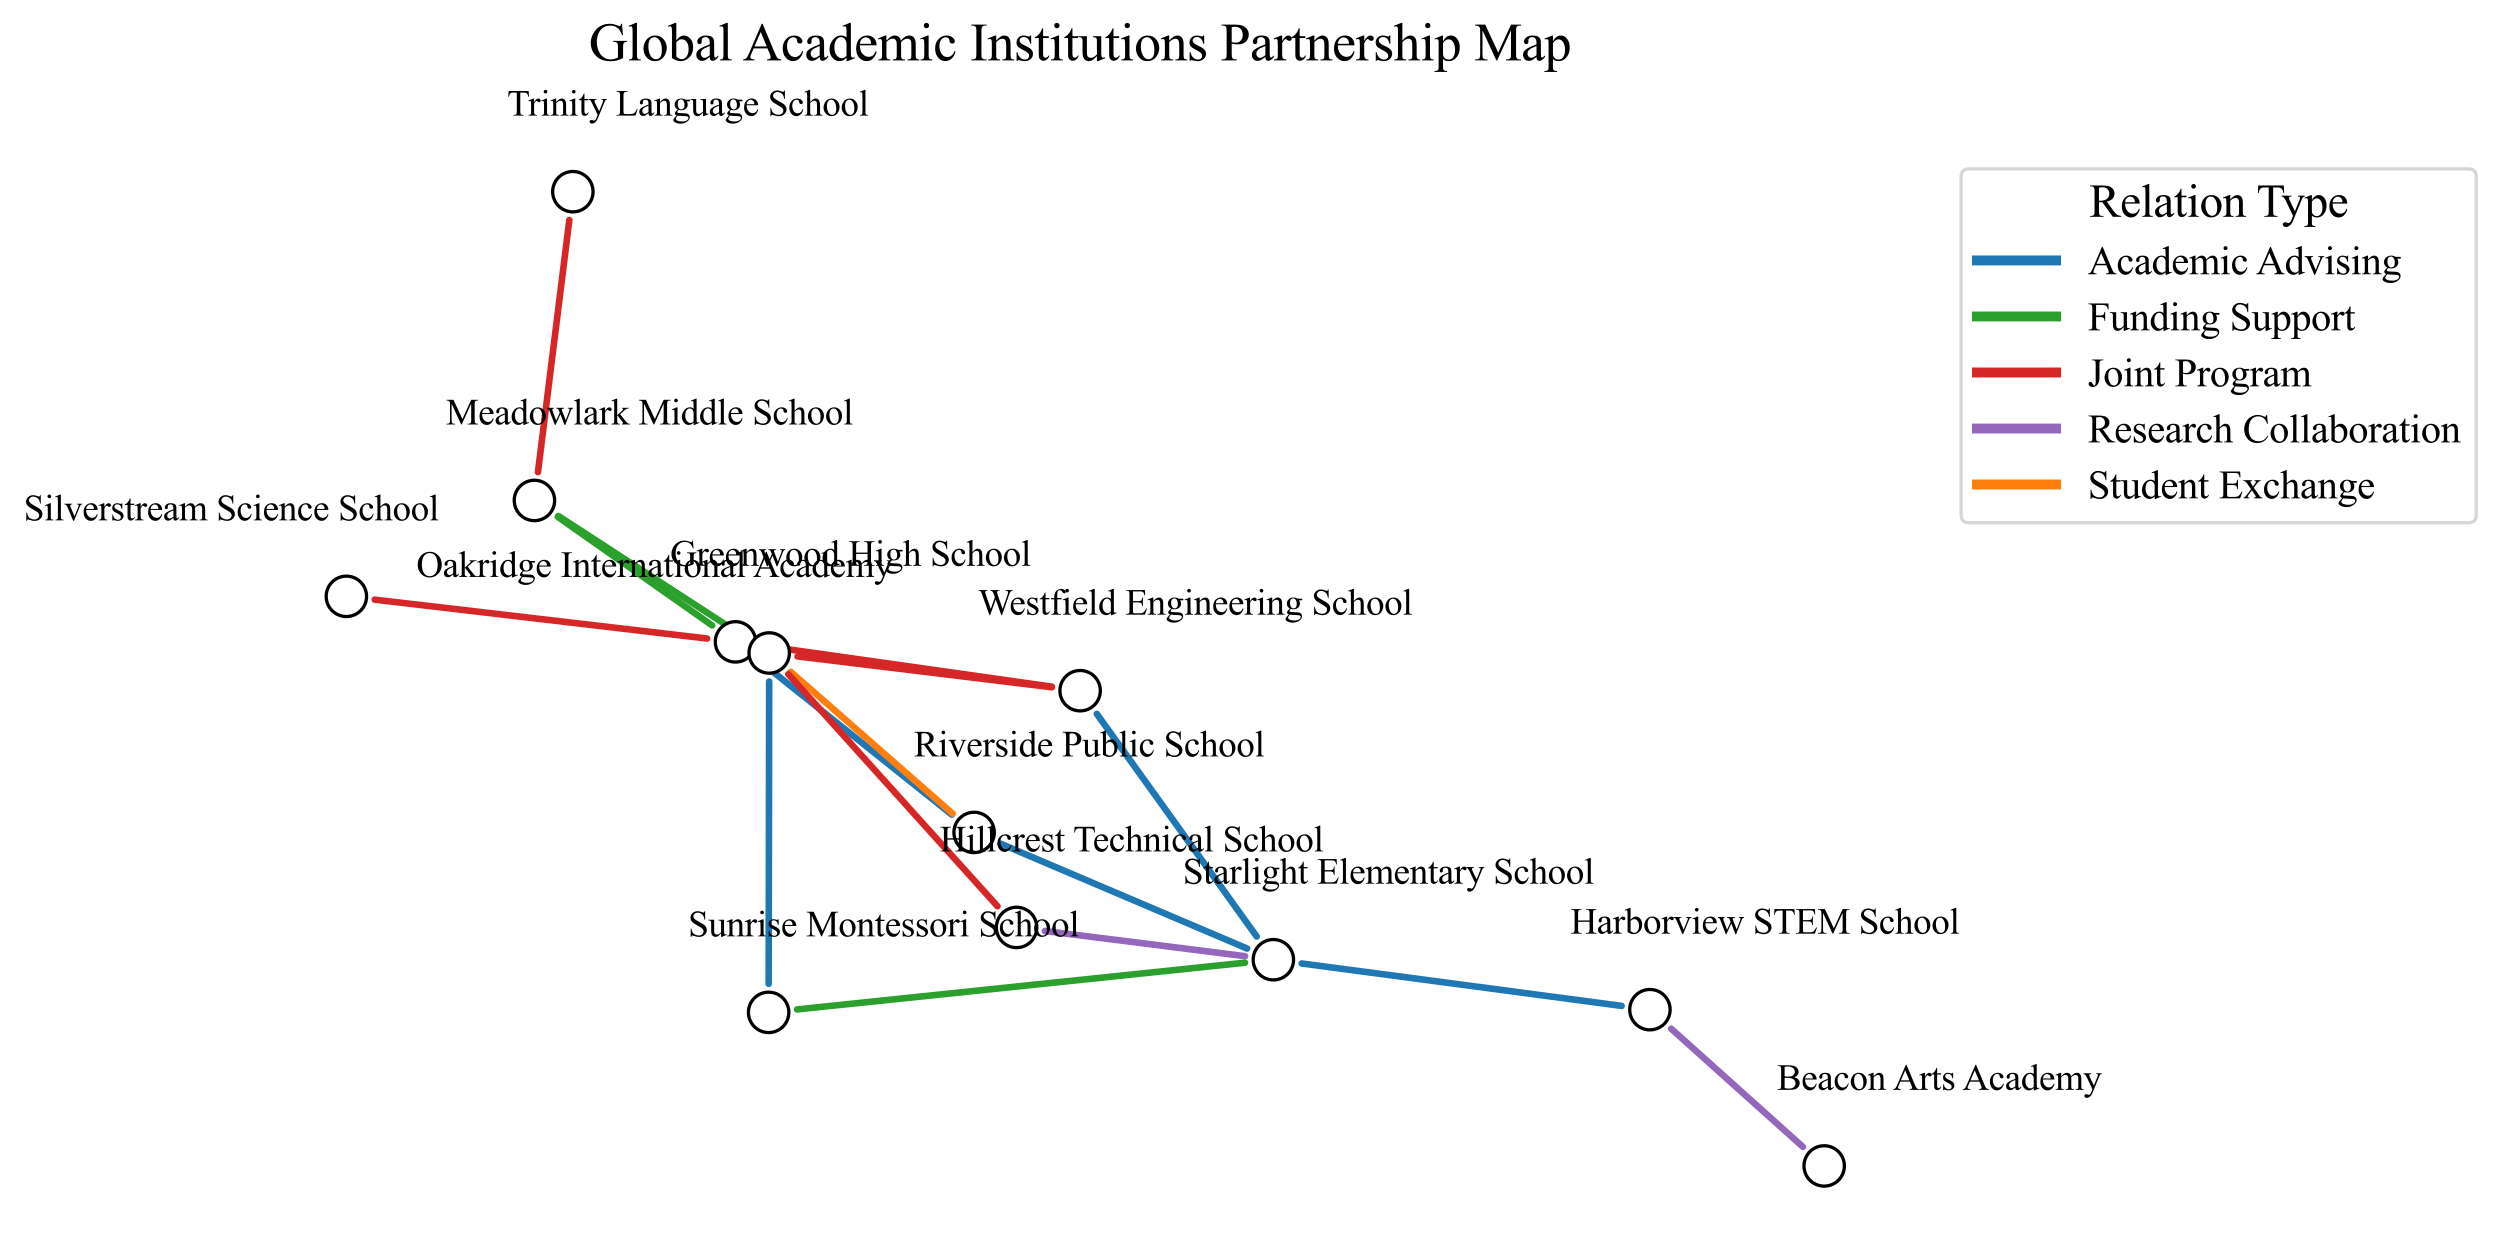 <?xml version="1.0" encoding="utf-8" standalone="no"?>
<!DOCTYPE svg PUBLIC "-//W3C//DTD SVG 1.1//EN"
  "http://www.w3.org/Graphics/SVG/1.1/DTD/svg11.dtd">
<svg xmlns:xlink="http://www.w3.org/1999/xlink" width="757.89pt" height="378.15pt" viewBox="0 0 757.89 378.15" xmlns="http://www.w3.org/2000/svg" version="1.1">
 <defs>
  <style type="text/css">*{stroke-linejoin: round; stroke-linecap: butt}</style>
 </defs>
 <g id="figure_1">
  <g id="patch_1">
   <path d="M 0 378.15 
L 757.89 378.15 
L 757.89 -0 
L 0 -0 
z
" style="fill: #ffffff"/>
  </g>
  <g id="axes_1">
   <g id="patch_2">
    <path d="M 215.879 189.598 
Q 192.49 173.147 169.1 156.697 
" clip-path="url(#p1dee6c6924)" style="fill: none; stroke: #2ca02c; stroke-width: 2; stroke-linecap: round"/>
   </g>
   <g id="patch_3">
    <path d="M 214.366 193.576 
Q 163.985 187.683 113.605 181.79 
" clip-path="url(#p1dee6c6924)" style="fill: none; stroke: #d62728; stroke-width: 2; stroke-linecap: round"/>
   </g>
   <g id="patch_4">
    <path d="M 231.191 197.294 
Q 232.19 197.623 233.19 197.953 
" clip-path="url(#p1dee6c6924)" style="fill: none; stroke: #9467bd; stroke-width: 2; stroke-linecap: round"/>
   </g>
   <g id="patch_5">
    <path d="M 229.733 199.986 
Q 259.138 223.472 288.544 246.957 
" clip-path="url(#p1dee6c6924)" style="fill: none; stroke: #1f77b4; stroke-width: 2; stroke-linecap: round"/>
   </g>
   <g id="patch_6">
    <path d="M 231.54 195.797 
Q 275.207 201.984 318.875 208.172 
" clip-path="url(#p1dee6c6924)" style="fill: none; stroke: #d62728; stroke-width: 2; stroke-linecap: round"/>
   </g>
   <g id="patch_7">
    <path d="M 169.277 156.432 
Q 197.603 174.834 225.93 193.237 
" clip-path="url(#p1dee6c6924)" style="fill: none; stroke: #2ca02c; stroke-width: 2; stroke-linecap: round"/>
   </g>
   <g id="patch_8">
    <path d="M 163.085 143.119 
Q 167.841 104.912 172.597 66.705 
" clip-path="url(#p1dee6c6924)" style="fill: none; stroke: #d62728; stroke-width: 2; stroke-linecap: round"/>
   </g>
   <g id="patch_9">
    <path d="M 233.176 206.615 
Q 233.102 252.431 233.029 298.248 
" clip-path="url(#p1dee6c6924)" style="fill: none; stroke: #1f77b4; stroke-width: 2; stroke-linecap: round"/>
   </g>
   <g id="patch_10">
    <path d="M 241.788 198.996 
Q 280.319 203.67 318.85 208.344 
" clip-path="url(#p1dee6c6924)" style="fill: none; stroke: #d62728; stroke-width: 2; stroke-linecap: round"/>
   </g>
   <g id="patch_11">
    <path d="M 239.706 203.66 
Q 264.252 225.158 288.797 246.657 
" clip-path="url(#p1dee6c6924)" style="fill: none; stroke: #ff7f0e; stroke-width: 2; stroke-linecap: round"/>
   </g>
   <g id="patch_12">
    <path d="M 238.987 204.385 
Q 270.687 239.557 302.386 274.729 
" clip-path="url(#p1dee6c6924)" style="fill: none; stroke: #d62728; stroke-width: 2; stroke-linecap: round"/>
   </g>
   <g id="patch_13">
    <path d="M 303.281 255.751 
Q 340.673 271.655 378.065 287.559 
" clip-path="url(#p1dee6c6924)" style="fill: none; stroke: #1f77b4; stroke-width: 2; stroke-linecap: round"/>
   </g>
   <g id="patch_14">
    <path d="M 332.498 216.418 
Q 356.739 250.165 380.979 283.913 
" clip-path="url(#p1dee6c6924)" style="fill: none; stroke: #1f77b4; stroke-width: 2; stroke-linecap: round"/>
   </g>
   <g id="patch_15">
    <path d="M 394.619 292.086 
Q 443.108 298.515 491.597 304.945 
" clip-path="url(#p1dee6c6924)" style="fill: none; stroke: #1f77b4; stroke-width: 2; stroke-linecap: round"/>
   </g>
   <g id="patch_16">
    <path d="M 377.437 289.867 
Q 347.107 286.054 316.776 282.241 
" clip-path="url(#p1dee6c6924)" style="fill: none; stroke: #9467bd; stroke-width: 2; stroke-linecap: round"/>
   </g>
   <g id="patch_17">
    <path d="M 377.417 291.846 
Q 309.524 298.927 241.63 306.009 
" clip-path="url(#p1dee6c6924)" style="fill: none; stroke: #2ca02c; stroke-width: 2; stroke-linecap: round"/>
   </g>
   <g id="patch_18">
    <path d="M 506.628 311.864 
Q 526.596 329.772 546.564 347.68 
" clip-path="url(#p1dee6c6924)" style="fill: none; stroke: #9467bd; stroke-width: 2; stroke-linecap: round"/>
   </g>
   <g id="PathCollection_1">
    <defs>
     <path id="meded8bd2a6" d="M 0 6.124 
C 1.624 6.124 3.182 5.478 4.33 4.33 
C 5.478 3.182 6.124 1.624 6.124 0 
C 6.124 -1.624 5.478 -3.182 4.33 -4.33 
C 3.182 -5.478 1.624 -6.124 0 -6.124 
C -1.624 -6.124 -3.182 -5.478 -4.33 -4.33 
C -5.478 -3.182 -6.124 -1.624 -6.124 0 
C -6.124 1.624 -5.478 3.182 -4.33 4.33 
C -3.182 5.478 -1.624 6.124 0 6.124 
z
" style="stroke: #000000"/>
    </defs>
    <g clip-path="url(#p1dee6c6924)">
     <use xlink:href="#meded8bd2a6" x="222.966" y="194.582" style="fill: #ffffff; stroke: #000000"/>
     <use xlink:href="#meded8bd2a6" x="162.015" y="151.714" style="fill: #ffffff; stroke: #000000"/>
     <use xlink:href="#meded8bd2a6" x="105.004" y="180.784" style="fill: #ffffff; stroke: #000000"/>
     <use xlink:href="#meded8bd2a6" x="233.19" y="197.953" style="fill: #ffffff; stroke: #000000"/>
     <use xlink:href="#meded8bd2a6" x="295.31" y="252.361" style="fill: #ffffff; stroke: #000000"/>
     <use xlink:href="#meded8bd2a6" x="327.448" y="209.387" style="fill: #ffffff; stroke: #000000"/>
     <use xlink:href="#meded8bd2a6" x="386.032" y="290.947" style="fill: #ffffff; stroke: #000000"/>
     <use xlink:href="#meded8bd2a6" x="500.183" y="306.083" style="fill: #ffffff; stroke: #000000"/>
     <use xlink:href="#meded8bd2a6" x="308.183" y="281.16" style="fill: #ffffff; stroke: #000000"/>
     <use xlink:href="#meded8bd2a6" x="233.015" y="306.907" style="fill: #ffffff; stroke: #000000"/>
     <use xlink:href="#meded8bd2a6" x="553.01" y="353.461" style="fill: #ffffff; stroke: #000000"/>
     <use xlink:href="#meded8bd2a6" x="173.667" y="58.11" style="fill: #ffffff; stroke: #000000"/>
    </g>
   </g>
   <g id="text_1">
    <!-- Global Academic Institutions Partnership Map -->
    <g transform="translate(178.511 18.31) scale(0.16 -0.16)">
     <defs>
      <path id="TimesNewRomanPSMT-47" d="M 3928 4334 
L 4038 2997 
L 3928 2997 
Q 3763 3497 3500 3750 
Q 3122 4116 2528 4116 
Q 1719 4116 1297 3475 
Q 944 2934 944 2188 
Q 944 1581 1178 1081 
Q 1413 581 1792 348 
Q 2172 116 2572 116 
Q 2806 116 3025 175 
Q 3244 234 3447 350 
L 3447 1575 
Q 3447 1894 3398 1992 
Q 3350 2091 3248 2142 
Q 3147 2194 2891 2194 
L 2891 2313 
L 4531 2313 
L 4531 2194 
L 4453 2194 
Q 4209 2194 4119 2031 
Q 4056 1916 4056 1575 
L 4056 278 
Q 3697 84 3347 -6 
Q 2997 -97 2569 -97 
Q 1341 -97 703 691 
Q 225 1281 225 2053 
Q 225 2613 494 3125 
Q 813 3734 1369 4063 
Q 1834 4334 2469 4334 
Q 2700 4334 2889 4296 
Q 3078 4259 3425 4131 
Q 3600 4066 3659 4066 
Q 3719 4066 3761 4120 
Q 3803 4175 3813 4334 
L 3928 4334 
z
" transform="scale(0.016)"/>
      <path id="TimesNewRomanPSMT-6c" d="M 1184 4444 
L 1184 647 
Q 1184 378 1223 290 
Q 1263 203 1344 158 
Q 1425 113 1647 113 
L 1647 0 
L 244 0 
L 244 113 
Q 441 113 512 153 
Q 584 194 625 287 
Q 666 381 666 647 
L 666 3247 
Q 666 3731 644 3842 
Q 622 3953 573 3993 
Q 525 4034 450 4034 
Q 369 4034 244 3984 
L 191 4094 
L 1044 4444 
L 1184 4444 
z
" transform="scale(0.016)"/>
      <path id="TimesNewRomanPSMT-6f" d="M 1600 2947 
Q 2250 2947 2644 2453 
Q 2978 2031 2978 1484 
Q 2978 1100 2793 706 
Q 2609 313 2286 112 
Q 1963 -88 1566 -88 
Q 919 -88 538 428 
Q 216 863 216 1403 
Q 216 1797 411 2186 
Q 606 2575 925 2761 
Q 1244 2947 1600 2947 
z
M 1503 2744 
Q 1338 2744 1170 2645 
Q 1003 2547 900 2300 
Q 797 2053 797 1666 
Q 797 1041 1045 587 
Q 1294 134 1700 134 
Q 2003 134 2200 384 
Q 2397 634 2397 1244 
Q 2397 2006 2069 2444 
Q 1847 2744 1503 2744 
z
" transform="scale(0.016)"/>
      <path id="TimesNewRomanPSMT-62" d="M 984 2369 
Q 1400 2947 1881 2947 
Q 2322 2947 2650 2570 
Q 2978 2194 2978 1541 
Q 2978 778 2472 313 
Q 2038 -88 1503 -88 
Q 1253 -88 995 3 
Q 738 94 469 275 
L 469 3241 
Q 469 3728 445 3840 
Q 422 3953 372 3993 
Q 322 4034 247 4034 
Q 159 4034 28 3984 
L -16 4094 
L 844 4444 
L 984 4444 
L 984 2369 
z
M 984 2169 
L 984 456 
Q 1144 300 1314 220 
Q 1484 141 1663 141 
Q 1947 141 2192 453 
Q 2438 766 2438 1363 
Q 2438 1913 2192 2208 
Q 1947 2503 1634 2503 
Q 1469 2503 1303 2419 
Q 1178 2356 984 2169 
z
" transform="scale(0.016)"/>
      <path id="TimesNewRomanPSMT-61" d="M 1822 413 
Q 1381 72 1269 19 
Q 1100 -59 909 -59 
Q 613 -59 420 144 
Q 228 347 228 678 
Q 228 888 322 1041 
Q 450 1253 767 1440 
Q 1084 1628 1822 1897 
L 1822 2009 
Q 1822 2438 1686 2597 
Q 1550 2756 1291 2756 
Q 1094 2756 978 2650 
Q 859 2544 859 2406 
L 866 2225 
Q 866 2081 792 2003 
Q 719 1925 600 1925 
Q 484 1925 411 2006 
Q 338 2088 338 2228 
Q 338 2497 613 2722 
Q 888 2947 1384 2947 
Q 1766 2947 2009 2819 
Q 2194 2722 2281 2516 
Q 2338 2381 2338 1966 
L 2338 994 
Q 2338 584 2353 492 
Q 2369 400 2405 369 
Q 2441 338 2488 338 
Q 2538 338 2575 359 
Q 2641 400 2828 588 
L 2828 413 
Q 2478 -56 2159 -56 
Q 2006 -56 1915 50 
Q 1825 156 1822 413 
z
M 1822 616 
L 1822 1706 
Q 1350 1519 1213 1441 
Q 966 1303 859 1153 
Q 753 1003 753 825 
Q 753 600 887 451 
Q 1022 303 1197 303 
Q 1434 303 1822 616 
z
" transform="scale(0.016)"/>
      <path id="TimesNewRomanPSMT-20" transform="scale(0.016)"/>
      <path id="TimesNewRomanPSMT-41" d="M 2928 1419 
L 1288 1419 
L 1000 750 
Q 894 503 894 381 
Q 894 284 986 211 
Q 1078 138 1384 116 
L 1384 0 
L 50 0 
L 50 116 
Q 316 163 394 238 
Q 553 388 747 847 
L 2238 4334 
L 2347 4334 
L 3822 809 
Q 4000 384 4145 257 
Q 4291 131 4550 116 
L 4550 0 
L 2878 0 
L 2878 116 
Q 3131 128 3220 200 
Q 3309 272 3309 375 
Q 3309 513 3184 809 
L 2928 1419 
z
M 2841 1650 
L 2122 3363 
L 1384 1650 
L 2841 1650 
z
" transform="scale(0.016)"/>
      <path id="TimesNewRomanPSMT-63" d="M 2631 1088 
Q 2516 522 2178 217 
Q 1841 -88 1431 -88 
Q 944 -88 581 321 
Q 219 731 219 1428 
Q 219 2103 620 2525 
Q 1022 2947 1584 2947 
Q 2006 2947 2278 2723 
Q 2550 2500 2550 2259 
Q 2550 2141 2473 2067 
Q 2397 1994 2259 1994 
Q 2075 1994 1981 2113 
Q 1928 2178 1911 2362 
Q 1894 2547 1784 2644 
Q 1675 2738 1481 2738 
Q 1169 2738 978 2506 
Q 725 2200 725 1697 
Q 725 1184 976 792 
Q 1228 400 1656 400 
Q 1963 400 2206 609 
Q 2378 753 2541 1131 
L 2631 1088 
z
" transform="scale(0.016)"/>
      <path id="TimesNewRomanPSMT-64" d="M 2222 322 
Q 2013 103 1813 7 
Q 1613 -88 1381 -88 
Q 913 -88 563 304 
Q 213 697 213 1313 
Q 213 1928 600 2439 
Q 988 2950 1597 2950 
Q 1975 2950 2222 2709 
L 2222 3238 
Q 2222 3728 2198 3840 
Q 2175 3953 2125 3993 
Q 2075 4034 2000 4034 
Q 1919 4034 1784 3984 
L 1744 4094 
L 2597 4444 
L 2738 4444 
L 2738 1134 
Q 2738 631 2761 520 
Q 2784 409 2836 365 
Q 2888 322 2956 322 
Q 3041 322 3181 375 
L 3216 266 
L 2366 -88 
L 2222 -88 
L 2222 322 
z
M 2222 541 
L 2222 2016 
Q 2203 2228 2109 2403 
Q 2016 2578 1861 2667 
Q 1706 2756 1559 2756 
Q 1284 2756 1069 2509 
Q 784 2184 784 1559 
Q 784 928 1059 592 
Q 1334 256 1672 256 
Q 1956 256 2222 541 
z
" transform="scale(0.016)"/>
      <path id="TimesNewRomanPSMT-65" d="M 681 1784 
Q 678 1147 991 784 
Q 1303 422 1725 422 
Q 2006 422 2214 576 
Q 2422 731 2563 1106 
L 2659 1044 
Q 2594 616 2278 264 
Q 1963 -88 1488 -88 
Q 972 -88 605 314 
Q 238 716 238 1394 
Q 238 2128 614 2539 
Q 991 2950 1559 2950 
Q 2041 2950 2350 2633 
Q 2659 2316 2659 1784 
L 681 1784 
z
M 681 1966 
L 2006 1966 
Q 1991 2241 1941 2353 
Q 1863 2528 1708 2628 
Q 1553 2728 1384 2728 
Q 1125 2728 920 2526 
Q 716 2325 681 1966 
z
" transform="scale(0.016)"/>
      <path id="TimesNewRomanPSMT-6d" d="M 1050 2338 
Q 1363 2650 1419 2697 
Q 1559 2816 1721 2881 
Q 1884 2947 2044 2947 
Q 2313 2947 2506 2790 
Q 2700 2634 2766 2338 
Q 3088 2713 3309 2830 
Q 3531 2947 3766 2947 
Q 3994 2947 4170 2830 
Q 4347 2713 4450 2447 
Q 4519 2266 4519 1878 
L 4519 647 
Q 4519 378 4559 278 
Q 4591 209 4675 161 
Q 4759 113 4950 113 
L 4950 0 
L 3538 0 
L 3538 113 
L 3597 113 
Q 3781 113 3884 184 
Q 3956 234 3988 344 
Q 4000 397 4000 647 
L 4000 1878 
Q 4000 2228 3916 2372 
Q 3794 2572 3525 2572 
Q 3359 2572 3192 2489 
Q 3025 2406 2788 2181 
L 2781 2147 
L 2788 2013 
L 2788 647 
Q 2788 353 2820 281 
Q 2853 209 2943 161 
Q 3034 113 3253 113 
L 3253 0 
L 1806 0 
L 1806 113 
Q 2044 113 2133 169 
Q 2222 225 2256 338 
Q 2272 391 2272 647 
L 2272 1878 
Q 2272 2228 2169 2381 
Q 2031 2581 1784 2581 
Q 1616 2581 1450 2491 
Q 1191 2353 1050 2181 
L 1050 647 
Q 1050 366 1089 281 
Q 1128 197 1204 155 
Q 1281 113 1516 113 
L 1516 0 
L 100 0 
L 100 113 
Q 297 113 375 155 
Q 453 197 493 289 
Q 534 381 534 647 
L 534 1741 
Q 534 2213 506 2350 
Q 484 2453 437 2492 
Q 391 2531 309 2531 
Q 222 2531 100 2484 
L 53 2597 
L 916 2947 
L 1050 2947 
L 1050 2338 
z
" transform="scale(0.016)"/>
      <path id="TimesNewRomanPSMT-69" d="M 928 4444 
Q 1059 4444 1151 4351 
Q 1244 4259 1244 4128 
Q 1244 3997 1151 3903 
Q 1059 3809 928 3809 
Q 797 3809 703 3903 
Q 609 3997 609 4128 
Q 609 4259 701 4351 
Q 794 4444 928 4444 
z
M 1188 2947 
L 1188 647 
Q 1188 378 1227 289 
Q 1266 200 1342 156 
Q 1419 113 1622 113 
L 1622 0 
L 231 0 
L 231 113 
Q 441 113 512 153 
Q 584 194 626 287 
Q 669 381 669 647 
L 669 1750 
Q 669 2216 641 2353 
Q 619 2453 572 2492 
Q 525 2531 444 2531 
Q 356 2531 231 2484 
L 188 2597 
L 1050 2947 
L 1188 2947 
z
" transform="scale(0.016)"/>
      <path id="TimesNewRomanPSMT-49" d="M 1975 116 
L 1975 0 
L 159 0 
L 159 116 
L 309 116 
Q 572 116 691 269 
Q 766 369 766 750 
L 766 3488 
Q 766 3809 725 3913 
Q 694 3991 597 4047 
Q 459 4122 309 4122 
L 159 4122 
L 159 4238 
L 1975 4238 
L 1975 4122 
L 1822 4122 
Q 1563 4122 1444 3969 
Q 1366 3869 1366 3488 
L 1366 750 
Q 1366 428 1406 325 
Q 1438 247 1538 191 
Q 1672 116 1822 116 
L 1975 116 
z
" transform="scale(0.016)"/>
      <path id="TimesNewRomanPSMT-6e" d="M 1034 2341 
Q 1538 2947 1994 2947 
Q 2228 2947 2397 2830 
Q 2566 2713 2666 2444 
Q 2734 2256 2734 1869 
L 2734 647 
Q 2734 375 2778 278 
Q 2813 200 2889 156 
Q 2966 113 3172 113 
L 3172 0 
L 1756 0 
L 1756 113 
L 1816 113 
Q 2016 113 2095 173 
Q 2175 234 2206 353 
Q 2219 400 2219 647 
L 2219 1819 
Q 2219 2209 2117 2386 
Q 2016 2563 1775 2563 
Q 1403 2563 1034 2156 
L 1034 647 
Q 1034 356 1069 288 
Q 1113 197 1189 155 
Q 1266 113 1500 113 
L 1500 0 
L 84 0 
L 84 113 
L 147 113 
Q 366 113 442 223 
Q 519 334 519 647 
L 519 1709 
Q 519 2225 495 2337 
Q 472 2450 423 2490 
Q 375 2531 294 2531 
Q 206 2531 84 2484 
L 38 2597 
L 900 2947 
L 1034 2947 
L 1034 2341 
z
" transform="scale(0.016)"/>
      <path id="TimesNewRomanPSMT-73" d="M 2050 2947 
L 2050 1972 
L 1947 1972 
Q 1828 2431 1642 2597 
Q 1456 2763 1169 2763 
Q 950 2763 815 2647 
Q 681 2531 681 2391 
Q 681 2216 781 2091 
Q 878 1963 1175 1819 
L 1631 1597 
Q 2266 1288 2266 781 
Q 2266 391 1970 151 
Q 1675 -88 1309 -88 
Q 1047 -88 709 6 
Q 606 38 541 38 
Q 469 38 428 -44 
L 325 -44 
L 325 978 
L 428 978 
Q 516 541 762 319 
Q 1009 97 1316 97 
Q 1531 97 1667 223 
Q 1803 350 1803 528 
Q 1803 744 1651 891 
Q 1500 1038 1047 1263 
Q 594 1488 453 1669 
Q 313 1847 313 2119 
Q 313 2472 555 2709 
Q 797 2947 1181 2947 
Q 1350 2947 1591 2875 
Q 1750 2828 1803 2828 
Q 1853 2828 1881 2850 
Q 1909 2872 1947 2947 
L 2050 2947 
z
" transform="scale(0.016)"/>
      <path id="TimesNewRomanPSMT-74" d="M 1031 3803 
L 1031 2863 
L 1700 2863 
L 1700 2644 
L 1031 2644 
L 1031 788 
Q 1031 509 1111 412 
Q 1191 316 1316 316 
Q 1419 316 1516 380 
Q 1613 444 1666 569 
L 1788 569 
Q 1678 263 1478 108 
Q 1278 -47 1066 -47 
Q 922 -47 784 33 
Q 647 113 581 261 
Q 516 409 516 719 
L 516 2644 
L 63 2644 
L 63 2747 
Q 234 2816 414 2980 
Q 594 3144 734 3369 
Q 806 3488 934 3803 
L 1031 3803 
z
" transform="scale(0.016)"/>
      <path id="TimesNewRomanPSMT-75" d="M 2709 2863 
L 2709 1128 
Q 2709 631 2732 520 
Q 2756 409 2807 365 
Q 2859 322 2928 322 
Q 3025 322 3147 375 
L 3191 266 
L 2334 -88 
L 2194 -88 
L 2194 519 
Q 1825 119 1631 15 
Q 1438 -88 1222 -88 
Q 981 -88 804 51 
Q 628 191 559 409 
Q 491 628 491 1028 
L 491 2306 
Q 491 2509 447 2587 
Q 403 2666 317 2708 
Q 231 2750 6 2747 
L 6 2863 
L 1009 2863 
L 1009 947 
Q 1009 547 1148 422 
Q 1288 297 1484 297 
Q 1619 297 1789 381 
Q 1959 466 2194 703 
L 2194 2325 
Q 2194 2569 2105 2655 
Q 2016 2741 1734 2747 
L 1734 2863 
L 2709 2863 
z
" transform="scale(0.016)"/>
      <path id="TimesNewRomanPSMT-50" d="M 1313 1984 
L 1313 750 
Q 1313 350 1400 253 
Q 1519 116 1759 116 
L 1922 116 
L 1922 0 
L 106 0 
L 106 116 
L 266 116 
Q 534 116 650 291 
Q 713 388 713 750 
L 713 3488 
Q 713 3888 628 3984 
Q 506 4122 266 4122 
L 106 4122 
L 106 4238 
L 1659 4238 
Q 2228 4238 2556 4120 
Q 2884 4003 3109 3725 
Q 3334 3447 3334 3066 
Q 3334 2547 2992 2222 
Q 2650 1897 2025 1897 
Q 1872 1897 1694 1919 
Q 1516 1941 1313 1984 
z
M 1313 2163 
Q 1478 2131 1606 2115 
Q 1734 2100 1825 2100 
Q 2150 2100 2386 2351 
Q 2622 2603 2622 3003 
Q 2622 3278 2509 3514 
Q 2397 3750 2190 3867 
Q 1984 3984 1722 3984 
Q 1563 3984 1313 3925 
L 1313 2163 
z
" transform="scale(0.016)"/>
      <path id="TimesNewRomanPSMT-72" d="M 1038 2947 
L 1038 2303 
Q 1397 2947 1775 2947 
Q 1947 2947 2059 2842 
Q 2172 2738 2172 2600 
Q 2172 2478 2090 2393 
Q 2009 2309 1897 2309 
Q 1788 2309 1652 2417 
Q 1516 2525 1450 2525 
Q 1394 2525 1328 2463 
Q 1188 2334 1038 2041 
L 1038 669 
Q 1038 431 1097 309 
Q 1138 225 1241 169 
Q 1344 113 1538 113 
L 1538 0 
L 72 0 
L 72 113 
Q 291 113 397 181 
Q 475 231 506 341 
Q 522 394 522 644 
L 522 1753 
Q 522 2253 501 2348 
Q 481 2444 426 2487 
Q 372 2531 291 2531 
Q 194 2531 72 2484 
L 41 2597 
L 906 2947 
L 1038 2947 
z
" transform="scale(0.016)"/>
      <path id="TimesNewRomanPSMT-68" d="M 1041 4444 
L 1041 2350 
Q 1388 2731 1591 2839 
Q 1794 2947 1997 2947 
Q 2241 2947 2416 2812 
Q 2591 2678 2675 2391 
Q 2734 2191 2734 1659 
L 2734 647 
Q 2734 375 2778 275 
Q 2809 200 2884 156 
Q 2959 113 3159 113 
L 3159 0 
L 1753 0 
L 1753 113 
L 1819 113 
Q 2019 113 2097 173 
Q 2175 234 2206 353 
Q 2216 403 2216 647 
L 2216 1659 
Q 2216 2128 2167 2275 
Q 2119 2422 2012 2495 
Q 1906 2569 1756 2569 
Q 1603 2569 1437 2487 
Q 1272 2406 1041 2159 
L 1041 647 
Q 1041 353 1073 281 
Q 1106 209 1195 161 
Q 1284 113 1503 113 
L 1503 0 
L 84 0 
L 84 113 
Q 275 113 384 172 
Q 447 203 484 290 
Q 522 378 522 647 
L 522 3238 
Q 522 3728 498 3840 
Q 475 3953 426 3993 
Q 378 4034 297 4034 
Q 231 4034 84 3984 
L 41 4094 
L 897 4444 
L 1041 4444 
z
" transform="scale(0.016)"/>
      <path id="TimesNewRomanPSMT-70" d="M -6 2578 
L 875 2934 
L 994 2934 
L 994 2266 
Q 1216 2644 1439 2795 
Q 1663 2947 1909 2947 
Q 2341 2947 2628 2609 
Q 2981 2197 2981 1534 
Q 2981 794 2556 309 
Q 2206 -88 1675 -88 
Q 1444 -88 1275 -22 
Q 1150 25 994 166 
L 994 -706 
Q 994 -1000 1030 -1079 
Q 1066 -1159 1155 -1206 
Q 1244 -1253 1478 -1253 
L 1478 -1369 
L -22 -1369 
L -22 -1253 
L 56 -1253 
Q 228 -1256 350 -1188 
Q 409 -1153 442 -1076 
Q 475 -1000 475 -688 
L 475 2019 
Q 475 2297 450 2372 
Q 425 2447 370 2484 
Q 316 2522 222 2522 
Q 147 2522 31 2478 
L -6 2578 
z
M 994 2081 
L 994 1013 
Q 994 666 1022 556 
Q 1066 375 1236 237 
Q 1406 100 1666 100 
Q 1978 100 2172 344 
Q 2425 663 2425 1241 
Q 2425 1897 2138 2250 
Q 1938 2494 1663 2494 
Q 1513 2494 1366 2419 
Q 1253 2363 994 2081 
z
" transform="scale(0.016)"/>
      <path id="TimesNewRomanPSMT-4d" d="M 2619 0 
L 981 3566 
L 981 734 
Q 981 344 1066 247 
Q 1181 116 1431 116 
L 1581 116 
L 1581 0 
L 106 0 
L 106 116 
L 256 116 
Q 525 116 638 278 
Q 706 378 706 734 
L 706 3503 
Q 706 3784 644 3909 
Q 600 4000 483 4061 
Q 366 4122 106 4122 
L 106 4238 
L 1306 4238 
L 2844 922 
L 4356 4238 
L 5556 4238 
L 5556 4122 
L 5409 4122 
Q 5138 4122 5025 3959 
Q 4956 3859 4956 3503 
L 4956 734 
Q 4956 344 5044 247 
Q 5159 116 5409 116 
L 5556 116 
L 5556 0 
L 3756 0 
L 3756 116 
L 3906 116 
Q 4178 116 4288 278 
Q 4356 378 4356 734 
L 4356 3566 
L 2722 0 
L 2619 0 
z
" transform="scale(0.016)"/>
     </defs>
     <use xlink:href="#TimesNewRomanPSMT-47"/>
     <use xlink:href="#TimesNewRomanPSMT-6c" x="72.217"/>
     <use xlink:href="#TimesNewRomanPSMT-6f" x="100"/>
     <use xlink:href="#TimesNewRomanPSMT-62" x="150"/>
     <use xlink:href="#TimesNewRomanPSMT-61" x="200"/>
     <use xlink:href="#TimesNewRomanPSMT-6c" x="244.385"/>
     <use xlink:href="#TimesNewRomanPSMT-20" x="272.168"/>
     <use xlink:href="#TimesNewRomanPSMT-41" x="291.668"/>
     <use xlink:href="#TimesNewRomanPSMT-63" x="363.885"/>
     <use xlink:href="#TimesNewRomanPSMT-61" x="408.27"/>
     <use xlink:href="#TimesNewRomanPSMT-64" x="452.654"/>
     <use xlink:href="#TimesNewRomanPSMT-65" x="502.654"/>
     <use xlink:href="#TimesNewRomanPSMT-6d" x="547.039"/>
     <use xlink:href="#TimesNewRomanPSMT-69" x="624.822"/>
     <use xlink:href="#TimesNewRomanPSMT-63" x="652.605"/>
     <use xlink:href="#TimesNewRomanPSMT-20" x="696.99"/>
     <use xlink:href="#TimesNewRomanPSMT-49" x="721.99"/>
     <use xlink:href="#TimesNewRomanPSMT-6e" x="755.291"/>
     <use xlink:href="#TimesNewRomanPSMT-73" x="805.291"/>
     <use xlink:href="#TimesNewRomanPSMT-74" x="844.207"/>
     <use xlink:href="#TimesNewRomanPSMT-69" x="871.99"/>
     <use xlink:href="#TimesNewRomanPSMT-74" x="899.773"/>
     <use xlink:href="#TimesNewRomanPSMT-75" x="927.557"/>
     <use xlink:href="#TimesNewRomanPSMT-74" x="977.557"/>
     <use xlink:href="#TimesNewRomanPSMT-69" x="1005.34"/>
     <use xlink:href="#TimesNewRomanPSMT-6f" x="1033.123"/>
     <use xlink:href="#TimesNewRomanPSMT-6e" x="1083.123"/>
     <use xlink:href="#TimesNewRomanPSMT-73" x="1133.123"/>
     <use xlink:href="#TimesNewRomanPSMT-20" x="1172.039"/>
     <use xlink:href="#TimesNewRomanPSMT-50" x="1197.039"/>
     <use xlink:href="#TimesNewRomanPSMT-61" x="1252.654"/>
     <use xlink:href="#TimesNewRomanPSMT-72" x="1297.039"/>
     <use xlink:href="#TimesNewRomanPSMT-74" x="1330.34"/>
     <use xlink:href="#TimesNewRomanPSMT-6e" x="1358.123"/>
     <use xlink:href="#TimesNewRomanPSMT-65" x="1408.123"/>
     <use xlink:href="#TimesNewRomanPSMT-72" x="1452.508"/>
     <use xlink:href="#TimesNewRomanPSMT-73" x="1485.809"/>
     <use xlink:href="#TimesNewRomanPSMT-68" x="1524.725"/>
     <use xlink:href="#TimesNewRomanPSMT-69" x="1574.725"/>
     <use xlink:href="#TimesNewRomanPSMT-70" x="1602.508"/>
     <use xlink:href="#TimesNewRomanPSMT-20" x="1652.508"/>
     <use xlink:href="#TimesNewRomanPSMT-4d" x="1677.508"/>
     <use xlink:href="#TimesNewRomanPSMT-61" x="1766.424"/>
     <use xlink:href="#TimesNewRomanPSMT-70" x="1810.809"/>
    </g>
   </g>
   <g id="legend_1">
    <g id="patch_19">
     <path d="M 596.923 158.471 
L 748.29 158.471 
Q 750.69 158.471 750.69 156.071 
L 750.69 53.605 
Q 750.69 51.205 748.29 51.205 
L 596.923 51.205 
Q 594.523 51.205 594.523 53.605 
L 594.523 156.071 
Q 594.523 158.471 596.923 158.471 
z
" style="fill: #ffffff; opacity: 0.8; stroke: #cccccc; stroke-linejoin: miter"/>
    </g>
    <g id="text_2">
     <!-- Relation Type -->
     <g transform="translate(633.368 65.726) scale(0.14 -0.14)">
      <defs>
       <path id="TimesNewRomanPSMT-52" d="M 4325 0 
L 3194 0 
L 1759 1981 
Q 1600 1975 1500 1975 
Q 1459 1975 1412 1976 
Q 1366 1978 1316 1981 
L 1316 750 
Q 1316 350 1403 253 
Q 1522 116 1759 116 
L 1925 116 
L 1925 0 
L 109 0 
L 109 116 
L 269 116 
Q 538 116 653 291 
Q 719 388 719 750 
L 719 3488 
Q 719 3888 631 3984 
Q 509 4122 269 4122 
L 109 4122 
L 109 4238 
L 1653 4238 
Q 2328 4238 2648 4139 
Q 2969 4041 3192 3777 
Q 3416 3513 3416 3147 
Q 3416 2756 3161 2468 
Q 2906 2181 2372 2063 
L 3247 847 
Q 3547 428 3762 290 
Q 3978 153 4325 116 
L 4325 0 
z
M 1316 2178 
Q 1375 2178 1419 2176 
Q 1463 2175 1491 2175 
Q 2097 2175 2405 2437 
Q 2713 2700 2713 3106 
Q 2713 3503 2464 3751 
Q 2216 4000 1806 4000 
Q 1625 4000 1316 3941 
L 1316 2178 
z
" transform="scale(0.016)"/>
       <path id="TimesNewRomanPSMT-54" d="M 3703 4238 
L 3750 3244 
L 3631 3244 
Q 3597 3506 3538 3619 
Q 3441 3800 3280 3886 
Q 3119 3972 2856 3972 
L 2259 3972 
L 2259 734 
Q 2259 344 2344 247 
Q 2463 116 2709 116 
L 2856 116 
L 2856 0 
L 1059 0 
L 1059 116 
L 1209 116 
Q 1478 116 1591 278 
Q 1659 378 1659 734 
L 1659 3972 
L 1150 3972 
Q 853 3972 728 3928 
Q 566 3869 450 3700 
Q 334 3531 313 3244 
L 194 3244 
L 244 4238 
L 3703 4238 
z
" transform="scale(0.016)"/>
       <path id="TimesNewRomanPSMT-79" d="M 38 2863 
L 1372 2863 
L 1372 2747 
L 1306 2747 
Q 1166 2747 1095 2686 
Q 1025 2625 1025 2534 
Q 1025 2413 1128 2197 
L 1825 753 
L 2466 2334 
Q 2519 2463 2519 2588 
Q 2519 2644 2497 2672 
Q 2472 2706 2419 2726 
Q 2366 2747 2231 2747 
L 2231 2863 
L 3163 2863 
L 3163 2747 
Q 3047 2734 2984 2696 
Q 2922 2659 2847 2556 
Q 2819 2513 2741 2316 
L 1575 -541 
Q 1406 -956 1132 -1168 
Q 859 -1381 606 -1381 
Q 422 -1381 303 -1275 
Q 184 -1169 184 -1031 
Q 184 -900 270 -820 
Q 356 -741 506 -741 
Q 609 -741 788 -809 
Q 913 -856 944 -856 
Q 1038 -856 1148 -759 
Q 1259 -663 1372 -384 
L 1575 113 
L 547 2272 
Q 500 2369 397 2513 
Q 319 2622 269 2659 
Q 197 2709 38 2747 
L 38 2863 
z
" transform="scale(0.016)"/>
      </defs>
      <use xlink:href="#TimesNewRomanPSMT-52"/>
      <use xlink:href="#TimesNewRomanPSMT-65" x="66.699"/>
      <use xlink:href="#TimesNewRomanPSMT-6c" x="111.084"/>
      <use xlink:href="#TimesNewRomanPSMT-61" x="138.867"/>
      <use xlink:href="#TimesNewRomanPSMT-74" x="183.252"/>
      <use xlink:href="#TimesNewRomanPSMT-69" x="211.035"/>
      <use xlink:href="#TimesNewRomanPSMT-6f" x="238.818"/>
      <use xlink:href="#TimesNewRomanPSMT-6e" x="288.818"/>
      <use xlink:href="#TimesNewRomanPSMT-20" x="338.818"/>
      <use xlink:href="#TimesNewRomanPSMT-54" x="362.068"/>
      <use xlink:href="#TimesNewRomanPSMT-79" x="416.152"/>
      <use xlink:href="#TimesNewRomanPSMT-70" x="466.152"/>
      <use xlink:href="#TimesNewRomanPSMT-65" x="516.152"/>
     </g>
    </g>
    <g id="line2d_1">
     <path d="M 599.323 78.947 
L 611.323 78.947 
L 623.323 78.947 
" style="fill: none; stroke: #1f77b4; stroke-width: 3; stroke-linecap: square"/>
    </g>
    <g id="text_3">
     <!-- Academic Advising -->
     <g transform="translate(632.923 83.147) scale(0.12 -0.12)">
      <defs>
       <path id="TimesNewRomanPSMT-76" d="M 53 2863 
L 1400 2863 
L 1400 2747 
L 1313 2747 
Q 1191 2747 1127 2687 
Q 1063 2628 1063 2528 
Q 1063 2419 1128 2269 
L 1794 688 
L 2463 2328 
Q 2534 2503 2534 2594 
Q 2534 2638 2509 2666 
Q 2475 2713 2422 2730 
Q 2369 2747 2206 2747 
L 2206 2863 
L 3141 2863 
L 3141 2747 
Q 2978 2734 2916 2681 
Q 2806 2588 2719 2369 
L 1703 -88 
L 1575 -88 
L 553 2328 
Q 484 2497 421 2570 
Q 359 2644 263 2694 
Q 209 2722 53 2747 
L 53 2863 
z
" transform="scale(0.016)"/>
       <path id="TimesNewRomanPSMT-67" d="M 966 1044 
Q 703 1172 562 1401 
Q 422 1631 422 1909 
Q 422 2334 742 2640 
Q 1063 2947 1563 2947 
Q 1972 2947 2272 2747 
L 2878 2747 
Q 3013 2747 3034 2739 
Q 3056 2731 3066 2713 
Q 3084 2684 3084 2613 
Q 3084 2531 3069 2500 
Q 3059 2484 3036 2475 
Q 3013 2466 2878 2466 
L 2506 2466 
Q 2681 2241 2681 1891 
Q 2681 1491 2375 1206 
Q 2069 922 1553 922 
Q 1341 922 1119 984 
Q 981 866 932 777 
Q 884 688 884 625 
Q 884 572 936 522 
Q 988 472 1138 450 
Q 1225 438 1575 428 
Q 2219 413 2409 384 
Q 2700 344 2873 169 
Q 3047 -6 3047 -263 
Q 3047 -616 2716 -925 
Q 2228 -1381 1444 -1381 
Q 841 -1381 425 -1109 
Q 191 -953 191 -784 
Q 191 -709 225 -634 
Q 278 -519 444 -313 
Q 466 -284 763 25 
Q 600 122 533 198 
Q 466 275 466 372 
Q 466 481 555 628 
Q 644 775 966 1044 
z
M 1509 2797 
Q 1278 2797 1122 2612 
Q 966 2428 966 2047 
Q 966 1553 1178 1281 
Q 1341 1075 1591 1075 
Q 1828 1075 1981 1253 
Q 2134 1431 2134 1813 
Q 2134 2309 1919 2591 
Q 1759 2797 1509 2797 
z
M 934 0 
Q 788 -159 713 -296 
Q 638 -434 638 -550 
Q 638 -700 819 -813 
Q 1131 -1006 1722 -1006 
Q 2284 -1006 2551 -807 
Q 2819 -609 2819 -384 
Q 2819 -222 2659 -153 
Q 2497 -84 2016 -72 
Q 1313 -53 934 0 
z
" transform="scale(0.016)"/>
      </defs>
      <use xlink:href="#TimesNewRomanPSMT-41"/>
      <use xlink:href="#TimesNewRomanPSMT-63" x="72.217"/>
      <use xlink:href="#TimesNewRomanPSMT-61" x="116.602"/>
      <use xlink:href="#TimesNewRomanPSMT-64" x="160.986"/>
      <use xlink:href="#TimesNewRomanPSMT-65" x="210.986"/>
      <use xlink:href="#TimesNewRomanPSMT-6d" x="255.371"/>
      <use xlink:href="#TimesNewRomanPSMT-69" x="333.154"/>
      <use xlink:href="#TimesNewRomanPSMT-63" x="360.938"/>
      <use xlink:href="#TimesNewRomanPSMT-20" x="405.322"/>
      <use xlink:href="#TimesNewRomanPSMT-41" x="424.822"/>
      <use xlink:href="#TimesNewRomanPSMT-64" x="497.039"/>
      <use xlink:href="#TimesNewRomanPSMT-76" x="547.039"/>
      <use xlink:href="#TimesNewRomanPSMT-69" x="597.039"/>
      <use xlink:href="#TimesNewRomanPSMT-73" x="624.822"/>
      <use xlink:href="#TimesNewRomanPSMT-69" x="663.738"/>
      <use xlink:href="#TimesNewRomanPSMT-6e" x="691.521"/>
      <use xlink:href="#TimesNewRomanPSMT-67" x="741.521"/>
     </g>
    </g>
    <g id="line2d_2">
     <path d="M 599.323 95.936 
L 611.323 95.936 
L 623.323 95.936 
" style="fill: none; stroke: #2ca02c; stroke-width: 3; stroke-linecap: square"/>
    </g>
    <g id="text_4">
     <!-- Funding Support -->
     <g transform="translate(632.923 100.136) scale(0.12 -0.12)">
      <defs>
       <path id="TimesNewRomanPSMT-46" d="M 1309 4006 
L 1309 2341 
L 2081 2341 
Q 2347 2341 2470 2458 
Q 2594 2575 2634 2922 
L 2750 2922 
L 2750 1488 
L 2634 1488 
Q 2631 1734 2570 1850 
Q 2509 1966 2401 2023 
Q 2294 2081 2081 2081 
L 1309 2081 
L 1309 750 
Q 1309 428 1350 325 
Q 1381 247 1481 191 
Q 1619 116 1769 116 
L 1922 116 
L 1922 0 
L 103 0 
L 103 116 
L 253 116 
Q 516 116 634 269 
Q 709 369 709 750 
L 709 3488 
Q 709 3809 669 3913 
Q 638 3991 541 4047 
Q 406 4122 253 4122 
L 103 4122 
L 103 4238 
L 3256 4238 
L 3297 3306 
L 3188 3306 
Q 3106 3603 2998 3742 
Q 2891 3881 2733 3943 
Q 2575 4006 2244 4006 
L 1309 4006 
z
" transform="scale(0.016)"/>
       <path id="TimesNewRomanPSMT-53" d="M 2934 4334 
L 2934 2869 
L 2819 2869 
Q 2763 3291 2617 3541 
Q 2472 3791 2203 3937 
Q 1934 4084 1647 4084 
Q 1322 4084 1109 3886 
Q 897 3688 897 3434 
Q 897 3241 1031 3081 
Q 1225 2847 1953 2456 
Q 2547 2138 2764 1967 
Q 2981 1797 3098 1565 
Q 3216 1334 3216 1081 
Q 3216 600 2842 251 
Q 2469 -97 1881 -97 
Q 1697 -97 1534 -69 
Q 1438 -53 1133 45 
Q 828 144 747 144 
Q 669 144 623 97 
Q 578 50 556 -97 
L 441 -97 
L 441 1356 
L 556 1356 
Q 638 900 775 673 
Q 913 447 1195 297 
Q 1478 147 1816 147 
Q 2206 147 2432 353 
Q 2659 559 2659 841 
Q 2659 997 2573 1156 
Q 2488 1316 2306 1453 
Q 2184 1547 1640 1851 
Q 1097 2156 867 2337 
Q 638 2519 519 2737 
Q 400 2956 400 3219 
Q 400 3675 750 4004 
Q 1100 4334 1641 4334 
Q 1978 4334 2356 4169 
Q 2531 4091 2603 4091 
Q 2684 4091 2736 4139 
Q 2788 4188 2819 4334 
L 2934 4334 
z
" transform="scale(0.016)"/>
      </defs>
      <use xlink:href="#TimesNewRomanPSMT-46"/>
      <use xlink:href="#TimesNewRomanPSMT-75" x="55.615"/>
      <use xlink:href="#TimesNewRomanPSMT-6e" x="105.615"/>
      <use xlink:href="#TimesNewRomanPSMT-64" x="155.615"/>
      <use xlink:href="#TimesNewRomanPSMT-69" x="205.615"/>
      <use xlink:href="#TimesNewRomanPSMT-6e" x="233.398"/>
      <use xlink:href="#TimesNewRomanPSMT-67" x="283.398"/>
      <use xlink:href="#TimesNewRomanPSMT-20" x="333.398"/>
      <use xlink:href="#TimesNewRomanPSMT-53" x="358.398"/>
      <use xlink:href="#TimesNewRomanPSMT-75" x="414.014"/>
      <use xlink:href="#TimesNewRomanPSMT-70" x="464.014"/>
      <use xlink:href="#TimesNewRomanPSMT-70" x="514.014"/>
      <use xlink:href="#TimesNewRomanPSMT-6f" x="564.014"/>
      <use xlink:href="#TimesNewRomanPSMT-72" x="614.014"/>
      <use xlink:href="#TimesNewRomanPSMT-74" x="647.314"/>
     </g>
    </g>
    <g id="line2d_3">
     <path d="M 599.323 112.926 
L 611.323 112.926 
L 623.323 112.926 
" style="fill: none; stroke: #d62728; stroke-width: 3; stroke-linecap: square"/>
    </g>
    <g id="text_5">
     <!-- Joint Program -->
     <g transform="translate(632.923 117.126) scale(0.12 -0.12)">
      <defs>
       <path id="TimesNewRomanPSMT-4a" d="M 638 4122 
L 638 4238 
L 2453 4238 
L 2453 4122 
L 2300 4122 
Q 2041 4122 1922 3969 
Q 1847 3869 1847 3488 
L 1847 1416 
Q 1847 938 1742 641 
Q 1638 344 1381 123 
Q 1125 -97 763 -97 
Q 469 -97 300 48 
Q 131 194 131 381 
Q 131 534 209 613 
Q 313 709 450 709 
Q 550 709 629 643 
Q 709 578 831 294 
Q 903 125 1016 125 
Q 1100 125 1173 228 
Q 1247 331 1247 594 
L 1247 3488 
Q 1247 3809 1206 3913 
Q 1175 3991 1075 4047 
Q 941 4122 791 4122 
L 638 4122 
z
" transform="scale(0.016)"/>
      </defs>
      <use xlink:href="#TimesNewRomanPSMT-4a"/>
      <use xlink:href="#TimesNewRomanPSMT-6f" x="38.916"/>
      <use xlink:href="#TimesNewRomanPSMT-69" x="88.916"/>
      <use xlink:href="#TimesNewRomanPSMT-6e" x="116.699"/>
      <use xlink:href="#TimesNewRomanPSMT-74" x="166.699"/>
      <use xlink:href="#TimesNewRomanPSMT-20" x="194.482"/>
      <use xlink:href="#TimesNewRomanPSMT-50" x="219.482"/>
      <use xlink:href="#TimesNewRomanPSMT-72" x="275.098"/>
      <use xlink:href="#TimesNewRomanPSMT-6f" x="308.398"/>
      <use xlink:href="#TimesNewRomanPSMT-67" x="358.398"/>
      <use xlink:href="#TimesNewRomanPSMT-72" x="408.398"/>
      <use xlink:href="#TimesNewRomanPSMT-61" x="441.699"/>
      <use xlink:href="#TimesNewRomanPSMT-6d" x="486.084"/>
     </g>
    </g>
    <g id="line2d_4">
     <path d="M 599.323 129.915 
L 611.323 129.915 
L 623.323 129.915 
" style="fill: none; stroke: #9467bd; stroke-width: 3; stroke-linecap: square"/>
    </g>
    <g id="text_6">
     <!-- Research Collaboration -->
     <g transform="translate(632.923 134.115) scale(0.12 -0.12)">
      <defs>
       <path id="TimesNewRomanPSMT-43" d="M 3853 4334 
L 3950 2894 
L 3853 2894 
Q 3659 3541 3300 3825 
Q 2941 4109 2438 4109 
Q 2016 4109 1675 3895 
Q 1334 3681 1139 3212 
Q 944 2744 944 2047 
Q 944 1472 1128 1050 
Q 1313 628 1683 403 
Q 2053 178 2528 178 
Q 2941 178 3256 354 
Q 3572 531 3950 1056 
L 4047 994 
Q 3728 428 3303 165 
Q 2878 -97 2294 -97 
Q 1241 -97 663 684 
Q 231 1266 231 2053 
Q 231 2688 515 3219 
Q 800 3750 1298 4042 
Q 1797 4334 2388 4334 
Q 2847 4334 3294 4109 
Q 3425 4041 3481 4041 
Q 3566 4041 3628 4100 
Q 3709 4184 3744 4334 
L 3853 4334 
z
" transform="scale(0.016)"/>
      </defs>
      <use xlink:href="#TimesNewRomanPSMT-52"/>
      <use xlink:href="#TimesNewRomanPSMT-65" x="66.699"/>
      <use xlink:href="#TimesNewRomanPSMT-73" x="111.084"/>
      <use xlink:href="#TimesNewRomanPSMT-65" x="150"/>
      <use xlink:href="#TimesNewRomanPSMT-61" x="194.385"/>
      <use xlink:href="#TimesNewRomanPSMT-72" x="238.77"/>
      <use xlink:href="#TimesNewRomanPSMT-63" x="272.07"/>
      <use xlink:href="#TimesNewRomanPSMT-68" x="316.455"/>
      <use xlink:href="#TimesNewRomanPSMT-20" x="366.455"/>
      <use xlink:href="#TimesNewRomanPSMT-43" x="391.455"/>
      <use xlink:href="#TimesNewRomanPSMT-6f" x="458.154"/>
      <use xlink:href="#TimesNewRomanPSMT-6c" x="508.154"/>
      <use xlink:href="#TimesNewRomanPSMT-6c" x="535.938"/>
      <use xlink:href="#TimesNewRomanPSMT-61" x="563.721"/>
      <use xlink:href="#TimesNewRomanPSMT-62" x="608.105"/>
      <use xlink:href="#TimesNewRomanPSMT-6f" x="658.105"/>
      <use xlink:href="#TimesNewRomanPSMT-72" x="708.105"/>
      <use xlink:href="#TimesNewRomanPSMT-61" x="741.406"/>
      <use xlink:href="#TimesNewRomanPSMT-74" x="785.791"/>
      <use xlink:href="#TimesNewRomanPSMT-69" x="813.574"/>
      <use xlink:href="#TimesNewRomanPSMT-6f" x="841.357"/>
      <use xlink:href="#TimesNewRomanPSMT-6e" x="891.357"/>
     </g>
    </g>
    <g id="line2d_5">
     <path d="M 599.323 146.882 
L 611.323 146.882 
L 623.323 146.882 
" style="fill: none; stroke: #ff7f0e; stroke-width: 3; stroke-linecap: square"/>
    </g>
    <g id="text_7">
     <!-- Student Exchange -->
     <g transform="translate(632.923 151.082) scale(0.12 -0.12)">
      <defs>
       <path id="TimesNewRomanPSMT-45" d="M 1338 4006 
L 1338 2331 
L 2269 2331 
Q 2631 2331 2753 2441 
Q 2916 2584 2934 2947 
L 3050 2947 
L 3050 1472 
L 2934 1472 
Q 2891 1781 2847 1869 
Q 2791 1978 2662 2040 
Q 2534 2103 2269 2103 
L 1338 2103 
L 1338 706 
Q 1338 425 1363 364 
Q 1388 303 1450 267 
Q 1513 231 1688 231 
L 2406 231 
Q 2766 231 2928 281 
Q 3091 331 3241 478 
Q 3434 672 3638 1063 
L 3763 1063 
L 3397 0 
L 131 0 
L 131 116 
L 281 116 
Q 431 116 566 188 
Q 666 238 702 338 
Q 738 438 738 747 
L 738 3500 
Q 738 3903 656 3997 
Q 544 4122 281 4122 
L 131 4122 
L 131 4238 
L 3397 4238 
L 3444 3309 
L 3322 3309 
Q 3256 3644 3176 3769 
Q 3097 3894 2941 3959 
Q 2816 4006 2500 4006 
L 1338 4006 
z
" transform="scale(0.016)"/>
       <path id="TimesNewRomanPSMT-78" d="M 84 2863 
L 1431 2863 
L 1431 2747 
Q 1303 2747 1251 2703 
Q 1200 2659 1200 2588 
Q 1200 2513 1309 2356 
Q 1344 2306 1413 2200 
L 1616 1875 
L 1850 2200 
Q 2075 2509 2075 2591 
Q 2075 2656 2022 2701 
Q 1969 2747 1850 2747 
L 1850 2863 
L 2819 2863 
L 2819 2747 
Q 2666 2738 2553 2663 
Q 2400 2556 2134 2200 
L 1744 1678 
L 2456 653 
Q 2719 275 2831 198 
Q 2944 122 3122 113 
L 3122 0 
L 1772 0 
L 1772 113 
Q 1913 113 1991 175 
Q 2050 219 2050 291 
Q 2050 363 1850 653 
L 1431 1266 
L 972 653 
Q 759 369 759 316 
Q 759 241 829 180 
Q 900 119 1041 113 
L 1041 0 
L 106 0 
L 106 113 
Q 219 128 303 191 
Q 422 281 703 653 
L 1303 1450 
L 759 2238 
Q 528 2575 401 2661 
Q 275 2747 84 2747 
L 84 2863 
z
" transform="scale(0.016)"/>
      </defs>
      <use xlink:href="#TimesNewRomanPSMT-53"/>
      <use xlink:href="#TimesNewRomanPSMT-74" x="55.615"/>
      <use xlink:href="#TimesNewRomanPSMT-75" x="83.398"/>
      <use xlink:href="#TimesNewRomanPSMT-64" x="133.398"/>
      <use xlink:href="#TimesNewRomanPSMT-65" x="183.398"/>
      <use xlink:href="#TimesNewRomanPSMT-6e" x="227.783"/>
      <use xlink:href="#TimesNewRomanPSMT-74" x="277.783"/>
      <use xlink:href="#TimesNewRomanPSMT-20" x="305.566"/>
      <use xlink:href="#TimesNewRomanPSMT-45" x="330.566"/>
      <use xlink:href="#TimesNewRomanPSMT-78" x="391.65"/>
      <use xlink:href="#TimesNewRomanPSMT-63" x="441.65"/>
      <use xlink:href="#TimesNewRomanPSMT-68" x="486.035"/>
      <use xlink:href="#TimesNewRomanPSMT-61" x="536.035"/>
      <use xlink:href="#TimesNewRomanPSMT-6e" x="580.42"/>
      <use xlink:href="#TimesNewRomanPSMT-67" x="630.42"/>
      <use xlink:href="#TimesNewRomanPSMT-65" x="680.42"/>
     </g>
    </g>
   </g>
   <g id="text_8">
    <!-- Greenwood High School -->
    <g transform="translate(203.155 171.526) scale(0.11 -0.11)">
     <defs>
      <path id="TimesNewRomanPSMT-77" d="M 41 2863 
L 1241 2863 
L 1241 2747 
Q 1075 2734 1023 2687 
Q 972 2641 972 2553 
Q 972 2456 1025 2319 
L 1638 672 
L 2253 2013 
L 2091 2434 
Q 2016 2622 1894 2694 
Q 1825 2738 1638 2747 
L 1638 2863 
L 3000 2863 
L 3000 2747 
Q 2775 2738 2681 2666 
Q 2619 2616 2619 2506 
Q 2619 2444 2644 2378 
L 3294 734 
L 3897 2319 
Q 3959 2488 3959 2588 
Q 3959 2647 3898 2694 
Q 3838 2741 3659 2747 
L 3659 2863 
L 4563 2863 
L 4563 2747 
Q 4291 2706 4163 2378 
L 3206 -88 
L 3078 -88 
L 2363 1741 
L 1528 -88 
L 1413 -88 
L 494 2319 
Q 403 2547 315 2626 
Q 228 2706 41 2747 
L 41 2863 
z
" transform="scale(0.016)"/>
      <path id="TimesNewRomanPSMT-48" d="M 1316 2272 
L 3284 2272 
L 3284 3484 
Q 3284 3809 3244 3913 
Q 3213 3991 3113 4047 
Q 2978 4122 2828 4122 
L 2678 4122 
L 2678 4238 
L 4491 4238 
L 4491 4122 
L 4341 4122 
Q 4191 4122 4056 4050 
Q 3956 4000 3920 3898 
Q 3884 3797 3884 3484 
L 3884 750 
Q 3884 428 3925 325 
Q 3956 247 4053 191 
Q 4191 116 4341 116 
L 4491 116 
L 4491 0 
L 2678 0 
L 2678 116 
L 2828 116 
Q 3088 116 3206 269 
Q 3284 369 3284 750 
L 3284 2041 
L 1316 2041 
L 1316 750 
Q 1316 428 1356 325 
Q 1388 247 1488 191 
Q 1622 116 1772 116 
L 1925 116 
L 1925 0 
L 109 0 
L 109 116 
L 259 116 
Q 522 116 641 269 
Q 716 369 716 750 
L 716 3484 
Q 716 3809 675 3913 
Q 644 3991 547 4047 
Q 409 4122 259 4122 
L 109 4122 
L 109 4238 
L 1925 4238 
L 1925 4122 
L 1772 4122 
Q 1622 4122 1488 4050 
Q 1391 4000 1353 3898 
Q 1316 3797 1316 3484 
L 1316 2272 
z
" transform="scale(0.016)"/>
     </defs>
     <use xlink:href="#TimesNewRomanPSMT-47"/>
     <use xlink:href="#TimesNewRomanPSMT-72" x="72.217"/>
     <use xlink:href="#TimesNewRomanPSMT-65" x="105.518"/>
     <use xlink:href="#TimesNewRomanPSMT-65" x="149.902"/>
     <use xlink:href="#TimesNewRomanPSMT-6e" x="194.287"/>
     <use xlink:href="#TimesNewRomanPSMT-77" x="244.287"/>
     <use xlink:href="#TimesNewRomanPSMT-6f" x="316.504"/>
     <use xlink:href="#TimesNewRomanPSMT-6f" x="366.504"/>
     <use xlink:href="#TimesNewRomanPSMT-64" x="416.504"/>
     <use xlink:href="#TimesNewRomanPSMT-20" x="466.504"/>
     <use xlink:href="#TimesNewRomanPSMT-48" x="491.504"/>
     <use xlink:href="#TimesNewRomanPSMT-69" x="563.721"/>
     <use xlink:href="#TimesNewRomanPSMT-67" x="591.504"/>
     <use xlink:href="#TimesNewRomanPSMT-68" x="641.504"/>
     <use xlink:href="#TimesNewRomanPSMT-20" x="691.504"/>
     <use xlink:href="#TimesNewRomanPSMT-53" x="716.504"/>
     <use xlink:href="#TimesNewRomanPSMT-63" x="772.119"/>
     <use xlink:href="#TimesNewRomanPSMT-68" x="816.504"/>
     <use xlink:href="#TimesNewRomanPSMT-6f" x="866.504"/>
     <use xlink:href="#TimesNewRomanPSMT-6f" x="916.504"/>
     <use xlink:href="#TimesNewRomanPSMT-6c" x="966.504"/>
    </g>
   </g>
   <g id="text_9">
    <!-- Meadowlark Middle School -->
    <g transform="translate(135.179 128.669) scale(0.11 -0.11)">
     <defs>
      <path id="TimesNewRomanPSMT-6b" d="M 1047 4444 
L 1047 1597 
L 1775 2259 
Q 2006 2472 2044 2528 
Q 2069 2566 2069 2603 
Q 2069 2666 2017 2711 
Q 1966 2756 1847 2763 
L 1847 2863 
L 3091 2863 
L 3091 2763 
Q 2834 2756 2664 2684 
Q 2494 2613 2291 2428 
L 1556 1750 
L 2291 822 
Q 2597 438 2703 334 
Q 2853 188 2966 144 
Q 3044 113 3238 113 
L 3238 0 
L 1847 0 
L 1847 113 
Q 1966 116 2008 148 
Q 2050 181 2050 241 
Q 2050 313 1925 472 
L 1047 1594 
L 1047 644 
Q 1047 366 1086 278 
Q 1125 191 1197 153 
Q 1269 116 1509 113 
L 1509 0 
L 53 0 
L 53 113 
Q 272 113 381 166 
Q 447 200 481 272 
Q 528 375 528 628 
L 528 3234 
Q 528 3731 506 3842 
Q 484 3953 434 3995 
Q 384 4038 303 4038 
Q 238 4038 106 3984 
L 53 4094 
L 903 4444 
L 1047 4444 
z
" transform="scale(0.016)"/>
     </defs>
     <use xlink:href="#TimesNewRomanPSMT-4d"/>
     <use xlink:href="#TimesNewRomanPSMT-65" x="88.916"/>
     <use xlink:href="#TimesNewRomanPSMT-61" x="133.301"/>
     <use xlink:href="#TimesNewRomanPSMT-64" x="177.686"/>
     <use xlink:href="#TimesNewRomanPSMT-6f" x="227.686"/>
     <use xlink:href="#TimesNewRomanPSMT-77" x="277.686"/>
     <use xlink:href="#TimesNewRomanPSMT-6c" x="349.902"/>
     <use xlink:href="#TimesNewRomanPSMT-61" x="377.686"/>
     <use xlink:href="#TimesNewRomanPSMT-72" x="422.07"/>
     <use xlink:href="#TimesNewRomanPSMT-6b" x="455.371"/>
     <use xlink:href="#TimesNewRomanPSMT-20" x="505.371"/>
     <use xlink:href="#TimesNewRomanPSMT-4d" x="530.371"/>
     <use xlink:href="#TimesNewRomanPSMT-69" x="619.287"/>
     <use xlink:href="#TimesNewRomanPSMT-64" x="647.07"/>
     <use xlink:href="#TimesNewRomanPSMT-64" x="697.07"/>
     <use xlink:href="#TimesNewRomanPSMT-6c" x="747.07"/>
     <use xlink:href="#TimesNewRomanPSMT-65" x="774.854"/>
     <use xlink:href="#TimesNewRomanPSMT-20" x="819.238"/>
     <use xlink:href="#TimesNewRomanPSMT-53" x="844.238"/>
     <use xlink:href="#TimesNewRomanPSMT-63" x="899.854"/>
     <use xlink:href="#TimesNewRomanPSMT-68" x="944.238"/>
     <use xlink:href="#TimesNewRomanPSMT-6f" x="994.238"/>
     <use xlink:href="#TimesNewRomanPSMT-6f" x="1044.238"/>
     <use xlink:href="#TimesNewRomanPSMT-6c" x="1094.238"/>
    </g>
   </g>
   <g id="text_10">
    <!-- Silverstream Science School -->
    <g transform="translate(7.2 157.739) scale(0.11 -0.11)">
     <use xlink:href="#TimesNewRomanPSMT-53"/>
     <use xlink:href="#TimesNewRomanPSMT-69" x="55.615"/>
     <use xlink:href="#TimesNewRomanPSMT-6c" x="83.398"/>
     <use xlink:href="#TimesNewRomanPSMT-76" x="111.182"/>
     <use xlink:href="#TimesNewRomanPSMT-65" x="161.182"/>
     <use xlink:href="#TimesNewRomanPSMT-72" x="205.566"/>
     <use xlink:href="#TimesNewRomanPSMT-73" x="238.867"/>
     <use xlink:href="#TimesNewRomanPSMT-74" x="277.783"/>
     <use xlink:href="#TimesNewRomanPSMT-72" x="305.566"/>
     <use xlink:href="#TimesNewRomanPSMT-65" x="338.867"/>
     <use xlink:href="#TimesNewRomanPSMT-61" x="383.252"/>
     <use xlink:href="#TimesNewRomanPSMT-6d" x="427.637"/>
     <use xlink:href="#TimesNewRomanPSMT-20" x="505.42"/>
     <use xlink:href="#TimesNewRomanPSMT-53" x="530.42"/>
     <use xlink:href="#TimesNewRomanPSMT-63" x="586.035"/>
     <use xlink:href="#TimesNewRomanPSMT-69" x="630.42"/>
     <use xlink:href="#TimesNewRomanPSMT-65" x="658.203"/>
     <use xlink:href="#TimesNewRomanPSMT-6e" x="702.588"/>
     <use xlink:href="#TimesNewRomanPSMT-63" x="752.588"/>
     <use xlink:href="#TimesNewRomanPSMT-65" x="796.973"/>
     <use xlink:href="#TimesNewRomanPSMT-20" x="841.357"/>
     <use xlink:href="#TimesNewRomanPSMT-53" x="866.357"/>
     <use xlink:href="#TimesNewRomanPSMT-63" x="921.973"/>
     <use xlink:href="#TimesNewRomanPSMT-68" x="966.357"/>
     <use xlink:href="#TimesNewRomanPSMT-6f" x="1016.357"/>
     <use xlink:href="#TimesNewRomanPSMT-6f" x="1066.357"/>
     <use xlink:href="#TimesNewRomanPSMT-6c" x="1116.357"/>
    </g>
   </g>
   <g id="text_11">
    <!-- Oakridge International Academy -->
    <g transform="translate(126.229 174.897) scale(0.11 -0.11)">
     <defs>
      <path id="TimesNewRomanPSMT-4f" d="M 2341 4334 
Q 3166 4334 3770 3707 
Q 4375 3081 4375 2144 
Q 4375 1178 3765 540 
Q 3156 -97 2291 -97 
Q 1416 -97 820 525 
Q 225 1147 225 2134 
Q 225 3144 913 3781 
Q 1509 4334 2341 4334 
z
M 2281 4106 
Q 1713 4106 1369 3684 
Q 941 3159 941 2147 
Q 941 1109 1384 550 
Q 1725 125 2284 125 
Q 2881 125 3270 590 
Q 3659 1056 3659 2059 
Q 3659 3147 3231 3681 
Q 2888 4106 2281 4106 
z
" transform="scale(0.016)"/>
     </defs>
     <use xlink:href="#TimesNewRomanPSMT-4f"/>
     <use xlink:href="#TimesNewRomanPSMT-61" x="72.217"/>
     <use xlink:href="#TimesNewRomanPSMT-6b" x="116.602"/>
     <use xlink:href="#TimesNewRomanPSMT-72" x="166.602"/>
     <use xlink:href="#TimesNewRomanPSMT-69" x="199.902"/>
     <use xlink:href="#TimesNewRomanPSMT-64" x="227.686"/>
     <use xlink:href="#TimesNewRomanPSMT-67" x="277.686"/>
     <use xlink:href="#TimesNewRomanPSMT-65" x="327.686"/>
     <use xlink:href="#TimesNewRomanPSMT-20" x="372.07"/>
     <use xlink:href="#TimesNewRomanPSMT-49" x="397.07"/>
     <use xlink:href="#TimesNewRomanPSMT-6e" x="430.371"/>
     <use xlink:href="#TimesNewRomanPSMT-74" x="480.371"/>
     <use xlink:href="#TimesNewRomanPSMT-65" x="508.154"/>
     <use xlink:href="#TimesNewRomanPSMT-72" x="552.539"/>
     <use xlink:href="#TimesNewRomanPSMT-6e" x="585.84"/>
     <use xlink:href="#TimesNewRomanPSMT-61" x="635.84"/>
     <use xlink:href="#TimesNewRomanPSMT-74" x="680.225"/>
     <use xlink:href="#TimesNewRomanPSMT-69" x="708.008"/>
     <use xlink:href="#TimesNewRomanPSMT-6f" x="735.791"/>
     <use xlink:href="#TimesNewRomanPSMT-6e" x="785.791"/>
     <use xlink:href="#TimesNewRomanPSMT-61" x="835.791"/>
     <use xlink:href="#TimesNewRomanPSMT-6c" x="880.176"/>
     <use xlink:href="#TimesNewRomanPSMT-20" x="907.959"/>
     <use xlink:href="#TimesNewRomanPSMT-41" x="927.459"/>
     <use xlink:href="#TimesNewRomanPSMT-63" x="999.676"/>
     <use xlink:href="#TimesNewRomanPSMT-61" x="1044.061"/>
     <use xlink:href="#TimesNewRomanPSMT-64" x="1088.445"/>
     <use xlink:href="#TimesNewRomanPSMT-65" x="1138.445"/>
     <use xlink:href="#TimesNewRomanPSMT-6d" x="1182.83"/>
     <use xlink:href="#TimesNewRomanPSMT-79" x="1260.613"/>
    </g>
   </g>
   <g id="text_12">
    <!-- Riverside Public School -->
    <g transform="translate(277.022 229.316) scale(0.11 -0.11)">
     <use xlink:href="#TimesNewRomanPSMT-52"/>
     <use xlink:href="#TimesNewRomanPSMT-69" x="66.699"/>
     <use xlink:href="#TimesNewRomanPSMT-76" x="94.482"/>
     <use xlink:href="#TimesNewRomanPSMT-65" x="144.482"/>
     <use xlink:href="#TimesNewRomanPSMT-72" x="188.867"/>
     <use xlink:href="#TimesNewRomanPSMT-73" x="222.168"/>
     <use xlink:href="#TimesNewRomanPSMT-69" x="261.084"/>
     <use xlink:href="#TimesNewRomanPSMT-64" x="288.867"/>
     <use xlink:href="#TimesNewRomanPSMT-65" x="338.867"/>
     <use xlink:href="#TimesNewRomanPSMT-20" x="383.252"/>
     <use xlink:href="#TimesNewRomanPSMT-50" x="408.252"/>
     <use xlink:href="#TimesNewRomanPSMT-75" x="463.867"/>
     <use xlink:href="#TimesNewRomanPSMT-62" x="513.867"/>
     <use xlink:href="#TimesNewRomanPSMT-6c" x="563.867"/>
     <use xlink:href="#TimesNewRomanPSMT-69" x="591.65"/>
     <use xlink:href="#TimesNewRomanPSMT-63" x="619.434"/>
     <use xlink:href="#TimesNewRomanPSMT-20" x="663.818"/>
     <use xlink:href="#TimesNewRomanPSMT-53" x="688.818"/>
     <use xlink:href="#TimesNewRomanPSMT-63" x="744.434"/>
     <use xlink:href="#TimesNewRomanPSMT-68" x="788.818"/>
     <use xlink:href="#TimesNewRomanPSMT-6f" x="838.818"/>
     <use xlink:href="#TimesNewRomanPSMT-6f" x="888.818"/>
     <use xlink:href="#TimesNewRomanPSMT-6c" x="938.818"/>
    </g>
   </g>
   <g id="text_13">
    <!-- Westfield Engineering School -->
    <g transform="translate(296.475 186.331) scale(0.11 -0.11)">
     <defs>
      <path id="TimesNewRomanPSMT-57" d="M 5991 4238 
L 5991 4122 
Q 5825 4122 5722 4062 
Q 5619 4003 5525 3841 
Q 5463 3731 5328 3319 
L 4147 -97 
L 4022 -97 
L 3056 2613 
L 2097 -97 
L 1984 -97 
L 725 3422 
Q 584 3816 547 3888 
Q 484 4006 376 4064 
Q 269 4122 84 4122 
L 84 4238 
L 1653 4238 
L 1653 4122 
L 1578 4122 
Q 1413 4122 1325 4047 
Q 1238 3972 1238 3866 
Q 1238 3756 1375 3363 
L 2209 984 
L 2913 3006 
L 2788 3363 
L 2688 3647 
Q 2622 3803 2541 3922 
Q 2500 3981 2441 4022 
Q 2363 4078 2284 4103 
Q 2225 4122 2097 4122 
L 2097 4238 
L 3747 4238 
L 3747 4122 
L 3634 4122 
Q 3459 4122 3378 4047 
Q 3297 3972 3297 3844 
Q 3297 3684 3438 3288 
L 4250 984 
L 5056 3319 
Q 5194 3706 5194 3856 
Q 5194 3928 5148 3990 
Q 5103 4053 5034 4078 
Q 4916 4122 4725 4122 
L 4725 4238 
L 5991 4238 
z
" transform="scale(0.016)"/>
      <path id="TimesNewRomanPSMT-66" d="M 1319 2638 
L 1319 756 
Q 1319 356 1406 250 
Q 1522 113 1716 113 
L 1975 113 
L 1975 0 
L 266 0 
L 266 113 
L 394 113 
Q 519 113 622 175 
Q 725 238 764 344 
Q 803 450 803 756 
L 803 2638 
L 247 2638 
L 247 2863 
L 803 2863 
L 803 3050 
Q 803 3478 940 3775 
Q 1078 4072 1361 4255 
Q 1644 4438 1997 4438 
Q 2325 4438 2600 4225 
Q 2781 4084 2781 3909 
Q 2781 3816 2700 3733 
Q 2619 3650 2525 3650 
Q 2453 3650 2373 3701 
Q 2294 3753 2178 3923 
Q 2063 4094 1966 4153 
Q 1869 4213 1750 4213 
Q 1606 4213 1506 4136 
Q 1406 4059 1362 3898 
Q 1319 3738 1319 3069 
L 1319 2863 
L 2056 2863 
L 2056 2638 
L 1319 2638 
z
" transform="scale(0.016)"/>
     </defs>
     <use xlink:href="#TimesNewRomanPSMT-57"/>
     <use xlink:href="#TimesNewRomanPSMT-65" x="86.385"/>
     <use xlink:href="#TimesNewRomanPSMT-73" x="130.77"/>
     <use xlink:href="#TimesNewRomanPSMT-74" x="169.686"/>
     <use xlink:href="#TimesNewRomanPSMT-66" x="197.469"/>
     <use xlink:href="#TimesNewRomanPSMT-69" x="230.77"/>
     <use xlink:href="#TimesNewRomanPSMT-65" x="258.553"/>
     <use xlink:href="#TimesNewRomanPSMT-6c" x="302.938"/>
     <use xlink:href="#TimesNewRomanPSMT-64" x="330.721"/>
     <use xlink:href="#TimesNewRomanPSMT-20" x="380.721"/>
     <use xlink:href="#TimesNewRomanPSMT-45" x="405.721"/>
     <use xlink:href="#TimesNewRomanPSMT-6e" x="466.805"/>
     <use xlink:href="#TimesNewRomanPSMT-67" x="516.805"/>
     <use xlink:href="#TimesNewRomanPSMT-69" x="566.805"/>
     <use xlink:href="#TimesNewRomanPSMT-6e" x="594.588"/>
     <use xlink:href="#TimesNewRomanPSMT-65" x="644.588"/>
     <use xlink:href="#TimesNewRomanPSMT-65" x="688.973"/>
     <use xlink:href="#TimesNewRomanPSMT-72" x="733.357"/>
     <use xlink:href="#TimesNewRomanPSMT-69" x="766.658"/>
     <use xlink:href="#TimesNewRomanPSMT-6e" x="794.441"/>
     <use xlink:href="#TimesNewRomanPSMT-67" x="844.441"/>
     <use xlink:href="#TimesNewRomanPSMT-20" x="894.441"/>
     <use xlink:href="#TimesNewRomanPSMT-53" x="919.441"/>
     <use xlink:href="#TimesNewRomanPSMT-63" x="975.057"/>
     <use xlink:href="#TimesNewRomanPSMT-68" x="1019.441"/>
     <use xlink:href="#TimesNewRomanPSMT-6f" x="1069.441"/>
     <use xlink:href="#TimesNewRomanPSMT-6f" x="1119.441"/>
     <use xlink:href="#TimesNewRomanPSMT-6c" x="1169.441"/>
    </g>
   </g>
   <g id="text_14">
    <!-- Starlight Elementary School -->
    <g transform="translate(358.588 267.892) scale(0.11 -0.11)">
     <use xlink:href="#TimesNewRomanPSMT-53"/>
     <use xlink:href="#TimesNewRomanPSMT-74" x="55.615"/>
     <use xlink:href="#TimesNewRomanPSMT-61" x="83.398"/>
     <use xlink:href="#TimesNewRomanPSMT-72" x="127.783"/>
     <use xlink:href="#TimesNewRomanPSMT-6c" x="161.084"/>
     <use xlink:href="#TimesNewRomanPSMT-69" x="188.867"/>
     <use xlink:href="#TimesNewRomanPSMT-67" x="216.65"/>
     <use xlink:href="#TimesNewRomanPSMT-68" x="266.65"/>
     <use xlink:href="#TimesNewRomanPSMT-74" x="316.65"/>
     <use xlink:href="#TimesNewRomanPSMT-20" x="344.434"/>
     <use xlink:href="#TimesNewRomanPSMT-45" x="369.434"/>
     <use xlink:href="#TimesNewRomanPSMT-6c" x="430.518"/>
     <use xlink:href="#TimesNewRomanPSMT-65" x="458.301"/>
     <use xlink:href="#TimesNewRomanPSMT-6d" x="502.686"/>
     <use xlink:href="#TimesNewRomanPSMT-65" x="580.469"/>
     <use xlink:href="#TimesNewRomanPSMT-6e" x="624.854"/>
     <use xlink:href="#TimesNewRomanPSMT-74" x="674.854"/>
     <use xlink:href="#TimesNewRomanPSMT-61" x="702.637"/>
     <use xlink:href="#TimesNewRomanPSMT-72" x="747.021"/>
     <use xlink:href="#TimesNewRomanPSMT-79" x="780.322"/>
     <use xlink:href="#TimesNewRomanPSMT-20" x="830.322"/>
     <use xlink:href="#TimesNewRomanPSMT-53" x="855.322"/>
     <use xlink:href="#TimesNewRomanPSMT-63" x="910.938"/>
     <use xlink:href="#TimesNewRomanPSMT-68" x="955.322"/>
     <use xlink:href="#TimesNewRomanPSMT-6f" x="1005.322"/>
     <use xlink:href="#TimesNewRomanPSMT-6f" x="1055.322"/>
     <use xlink:href="#TimesNewRomanPSMT-6c" x="1105.322"/>
    </g>
   </g>
   <g id="text_15">
    <!-- Harborview STEM School -->
    <g transform="translate(476.095 283.038) scale(0.11 -0.11)">
     <use xlink:href="#TimesNewRomanPSMT-48"/>
     <use xlink:href="#TimesNewRomanPSMT-61" x="72.217"/>
     <use xlink:href="#TimesNewRomanPSMT-72" x="116.602"/>
     <use xlink:href="#TimesNewRomanPSMT-62" x="149.902"/>
     <use xlink:href="#TimesNewRomanPSMT-6f" x="199.902"/>
     <use xlink:href="#TimesNewRomanPSMT-72" x="249.902"/>
     <use xlink:href="#TimesNewRomanPSMT-76" x="283.203"/>
     <use xlink:href="#TimesNewRomanPSMT-69" x="333.203"/>
     <use xlink:href="#TimesNewRomanPSMT-65" x="360.986"/>
     <use xlink:href="#TimesNewRomanPSMT-77" x="405.371"/>
     <use xlink:href="#TimesNewRomanPSMT-20" x="477.588"/>
     <use xlink:href="#TimesNewRomanPSMT-53" x="502.588"/>
     <use xlink:href="#TimesNewRomanPSMT-54" x="558.203"/>
     <use xlink:href="#TimesNewRomanPSMT-45" x="619.287"/>
     <use xlink:href="#TimesNewRomanPSMT-4d" x="680.371"/>
     <use xlink:href="#TimesNewRomanPSMT-20" x="769.287"/>
     <use xlink:href="#TimesNewRomanPSMT-53" x="794.287"/>
     <use xlink:href="#TimesNewRomanPSMT-63" x="849.902"/>
     <use xlink:href="#TimesNewRomanPSMT-68" x="894.287"/>
     <use xlink:href="#TimesNewRomanPSMT-6f" x="944.287"/>
     <use xlink:href="#TimesNewRomanPSMT-6f" x="994.287"/>
     <use xlink:href="#TimesNewRomanPSMT-6c" x="1044.287"/>
    </g>
   </g>
   <g id="text_16">
    <!-- Hillcrest Technical School -->
    <g transform="translate(284.892 258.115) scale(0.11 -0.11)">
     <use xlink:href="#TimesNewRomanPSMT-48"/>
     <use xlink:href="#TimesNewRomanPSMT-69" x="72.217"/>
     <use xlink:href="#TimesNewRomanPSMT-6c" x="100"/>
     <use xlink:href="#TimesNewRomanPSMT-6c" x="127.783"/>
     <use xlink:href="#TimesNewRomanPSMT-63" x="155.566"/>
     <use xlink:href="#TimesNewRomanPSMT-72" x="199.951"/>
     <use xlink:href="#TimesNewRomanPSMT-65" x="233.252"/>
     <use xlink:href="#TimesNewRomanPSMT-73" x="277.637"/>
     <use xlink:href="#TimesNewRomanPSMT-74" x="316.553"/>
     <use xlink:href="#TimesNewRomanPSMT-20" x="344.336"/>
     <use xlink:href="#TimesNewRomanPSMT-54" x="367.586"/>
     <use xlink:href="#TimesNewRomanPSMT-65" x="421.67"/>
     <use xlink:href="#TimesNewRomanPSMT-63" x="466.055"/>
     <use xlink:href="#TimesNewRomanPSMT-68" x="510.439"/>
     <use xlink:href="#TimesNewRomanPSMT-6e" x="560.439"/>
     <use xlink:href="#TimesNewRomanPSMT-69" x="610.439"/>
     <use xlink:href="#TimesNewRomanPSMT-63" x="638.223"/>
     <use xlink:href="#TimesNewRomanPSMT-61" x="682.607"/>
     <use xlink:href="#TimesNewRomanPSMT-6c" x="726.992"/>
     <use xlink:href="#TimesNewRomanPSMT-20" x="754.775"/>
     <use xlink:href="#TimesNewRomanPSMT-53" x="779.775"/>
     <use xlink:href="#TimesNewRomanPSMT-63" x="835.391"/>
     <use xlink:href="#TimesNewRomanPSMT-68" x="879.775"/>
     <use xlink:href="#TimesNewRomanPSMT-6f" x="929.775"/>
     <use xlink:href="#TimesNewRomanPSMT-6f" x="979.775"/>
     <use xlink:href="#TimesNewRomanPSMT-6c" x="1029.775"/>
    </g>
   </g>
   <g id="text_17">
    <!-- Sunrise Montessori School -->
    <g transform="translate(208.612 283.862) scale(0.11 -0.11)">
     <use xlink:href="#TimesNewRomanPSMT-53"/>
     <use xlink:href="#TimesNewRomanPSMT-75" x="55.615"/>
     <use xlink:href="#TimesNewRomanPSMT-6e" x="105.615"/>
     <use xlink:href="#TimesNewRomanPSMT-72" x="155.615"/>
     <use xlink:href="#TimesNewRomanPSMT-69" x="188.916"/>
     <use xlink:href="#TimesNewRomanPSMT-73" x="216.699"/>
     <use xlink:href="#TimesNewRomanPSMT-65" x="255.615"/>
     <use xlink:href="#TimesNewRomanPSMT-20" x="300"/>
     <use xlink:href="#TimesNewRomanPSMT-4d" x="325"/>
     <use xlink:href="#TimesNewRomanPSMT-6f" x="413.916"/>
     <use xlink:href="#TimesNewRomanPSMT-6e" x="463.916"/>
     <use xlink:href="#TimesNewRomanPSMT-74" x="513.916"/>
     <use xlink:href="#TimesNewRomanPSMT-65" x="541.699"/>
     <use xlink:href="#TimesNewRomanPSMT-73" x="586.084"/>
     <use xlink:href="#TimesNewRomanPSMT-73" x="625"/>
     <use xlink:href="#TimesNewRomanPSMT-6f" x="663.916"/>
     <use xlink:href="#TimesNewRomanPSMT-72" x="713.916"/>
     <use xlink:href="#TimesNewRomanPSMT-69" x="747.217"/>
     <use xlink:href="#TimesNewRomanPSMT-20" x="775"/>
     <use xlink:href="#TimesNewRomanPSMT-53" x="800"/>
     <use xlink:href="#TimesNewRomanPSMT-63" x="855.615"/>
     <use xlink:href="#TimesNewRomanPSMT-68" x="900"/>
     <use xlink:href="#TimesNewRomanPSMT-6f" x="950"/>
     <use xlink:href="#TimesNewRomanPSMT-6f" x="1000"/>
     <use xlink:href="#TimesNewRomanPSMT-6c" x="1050"/>
    </g>
   </g>
   <g id="text_18">
    <!-- Beacon Arts Academy -->
    <g transform="translate(538.701 330.405) scale(0.11 -0.11)">
     <defs>
      <path id="TimesNewRomanPSMT-42" d="M 2956 2163 
Q 3397 2069 3616 1863 
Q 3919 1575 3919 1159 
Q 3919 844 3719 555 
Q 3519 266 3170 133 
Q 2822 0 2106 0 
L 106 0 
L 106 116 
L 266 116 
Q 531 116 647 284 
Q 719 394 719 750 
L 719 3488 
Q 719 3881 628 3984 
Q 506 4122 266 4122 
L 106 4122 
L 106 4238 
L 1938 4238 
Q 2450 4238 2759 4163 
Q 3228 4050 3475 3764 
Q 3722 3478 3722 3106 
Q 3722 2788 3528 2536 
Q 3334 2284 2956 2163 
z
M 1319 2331 
Q 1434 2309 1582 2298 
Q 1731 2288 1909 2288 
Q 2366 2288 2595 2386 
Q 2825 2484 2947 2687 
Q 3069 2891 3069 3131 
Q 3069 3503 2766 3765 
Q 2463 4028 1881 4028 
Q 1569 4028 1319 3959 
L 1319 2331 
z
M 1319 306 
Q 1681 222 2034 222 
Q 2600 222 2897 476 
Q 3194 731 3194 1106 
Q 3194 1353 3059 1581 
Q 2925 1809 2622 1940 
Q 2319 2072 1872 2072 
Q 1678 2072 1540 2065 
Q 1403 2059 1319 2044 
L 1319 306 
z
" transform="scale(0.016)"/>
     </defs>
     <use xlink:href="#TimesNewRomanPSMT-42"/>
     <use xlink:href="#TimesNewRomanPSMT-65" x="66.699"/>
     <use xlink:href="#TimesNewRomanPSMT-61" x="111.084"/>
     <use xlink:href="#TimesNewRomanPSMT-63" x="155.469"/>
     <use xlink:href="#TimesNewRomanPSMT-6f" x="199.854"/>
     <use xlink:href="#TimesNewRomanPSMT-6e" x="249.854"/>
     <use xlink:href="#TimesNewRomanPSMT-20" x="299.854"/>
     <use xlink:href="#TimesNewRomanPSMT-41" x="319.354"/>
     <use xlink:href="#TimesNewRomanPSMT-72" x="391.57"/>
     <use xlink:href="#TimesNewRomanPSMT-74" x="424.871"/>
     <use xlink:href="#TimesNewRomanPSMT-73" x="452.654"/>
     <use xlink:href="#TimesNewRomanPSMT-20" x="491.57"/>
     <use xlink:href="#TimesNewRomanPSMT-41" x="511.07"/>
     <use xlink:href="#TimesNewRomanPSMT-63" x="583.287"/>
     <use xlink:href="#TimesNewRomanPSMT-61" x="627.672"/>
     <use xlink:href="#TimesNewRomanPSMT-64" x="672.057"/>
     <use xlink:href="#TimesNewRomanPSMT-65" x="722.057"/>
     <use xlink:href="#TimesNewRomanPSMT-6d" x="766.441"/>
     <use xlink:href="#TimesNewRomanPSMT-79" x="844.225"/>
    </g>
   </g>
   <g id="text_19">
    <!-- Trinity Language School -->
    <g transform="translate(153.749 35.054) scale(0.11 -0.11)">
     <defs>
      <path id="TimesNewRomanPSMT-4c" d="M 3669 1172 
L 3772 1150 
L 3409 0 
L 128 0 
L 128 116 
L 288 116 
Q 556 116 672 291 
Q 738 391 738 753 
L 738 3488 
Q 738 3884 650 3984 
Q 528 4122 288 4122 
L 128 4122 
L 128 4238 
L 2047 4238 
L 2047 4122 
Q 1709 4125 1573 4059 
Q 1438 3994 1388 3894 
Q 1338 3794 1338 3416 
L 1338 753 
Q 1338 494 1388 397 
Q 1425 331 1503 300 
Q 1581 269 1991 269 
L 2300 269 
Q 2788 269 2984 341 
Q 3181 413 3343 595 
Q 3506 778 3669 1172 
z
" transform="scale(0.016)"/>
     </defs>
     <use xlink:href="#TimesNewRomanPSMT-54"/>
     <use xlink:href="#TimesNewRomanPSMT-72" x="57.584"/>
     <use xlink:href="#TimesNewRomanPSMT-69" x="90.885"/>
     <use xlink:href="#TimesNewRomanPSMT-6e" x="118.668"/>
     <use xlink:href="#TimesNewRomanPSMT-69" x="168.668"/>
     <use xlink:href="#TimesNewRomanPSMT-74" x="196.451"/>
     <use xlink:href="#TimesNewRomanPSMT-79" x="224.234"/>
     <use xlink:href="#TimesNewRomanPSMT-20" x="274.234"/>
     <use xlink:href="#TimesNewRomanPSMT-4c" x="299.234"/>
     <use xlink:href="#TimesNewRomanPSMT-61" x="360.318"/>
     <use xlink:href="#TimesNewRomanPSMT-6e" x="404.703"/>
     <use xlink:href="#TimesNewRomanPSMT-67" x="454.703"/>
     <use xlink:href="#TimesNewRomanPSMT-75" x="504.703"/>
     <use xlink:href="#TimesNewRomanPSMT-61" x="554.703"/>
     <use xlink:href="#TimesNewRomanPSMT-67" x="599.088"/>
     <use xlink:href="#TimesNewRomanPSMT-65" x="649.088"/>
     <use xlink:href="#TimesNewRomanPSMT-20" x="693.473"/>
     <use xlink:href="#TimesNewRomanPSMT-53" x="718.473"/>
     <use xlink:href="#TimesNewRomanPSMT-63" x="774.088"/>
     <use xlink:href="#TimesNewRomanPSMT-68" x="818.473"/>
     <use xlink:href="#TimesNewRomanPSMT-6f" x="868.473"/>
     <use xlink:href="#TimesNewRomanPSMT-6f" x="918.473"/>
     <use xlink:href="#TimesNewRomanPSMT-6c" x="968.473"/>
    </g>
   </g>
  </g>
 </g>
 <defs>
  <clipPath id="p1dee6c6924">
   <rect x="76.279" y="38.31" width="502.2" height="332.64"/>
  </clipPath>
 </defs>
</svg>
